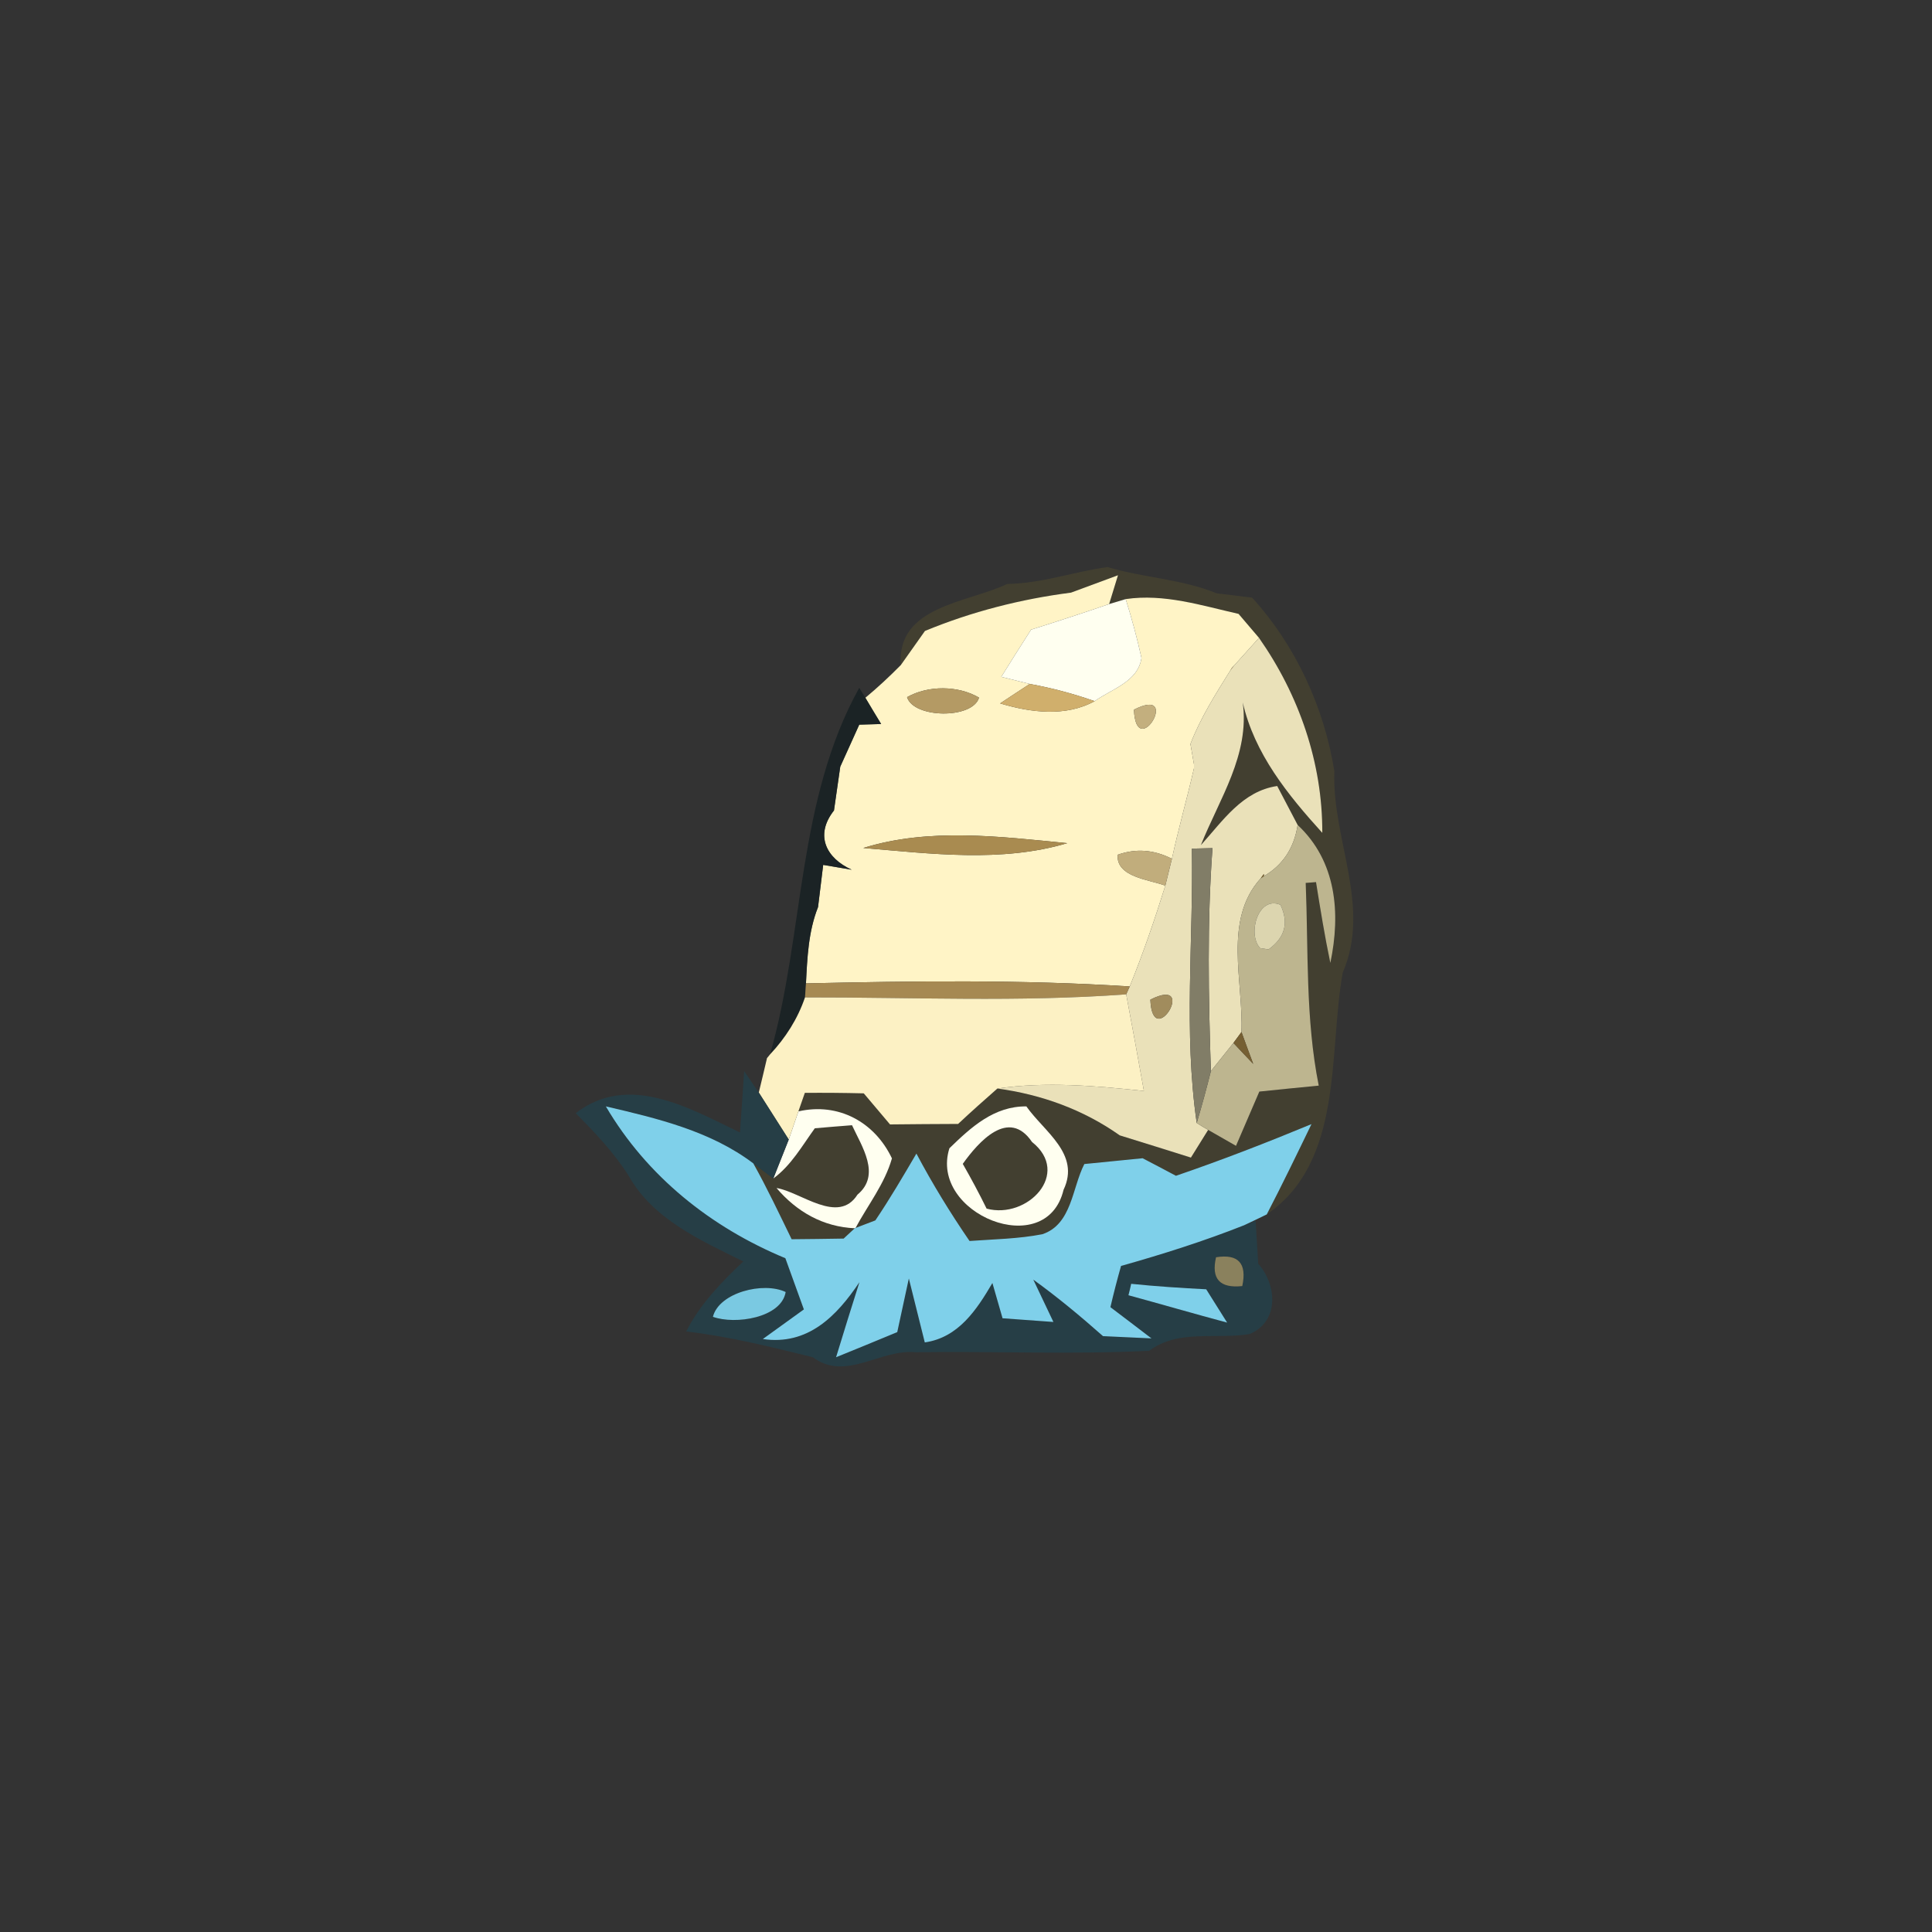 <?xml version="1.0" encoding="UTF-8" ?>
<!DOCTYPE svg PUBLIC "-//W3C//DTD SVG 1.1//EN" "http://www.w3.org/Graphics/SVG/1.1/DTD/svg11.dtd">
<svg width="120pt" height="120pt" viewBox="0 0 120 120" version="1.1" xmlns="http://www.w3.org/2000/svg">
<rect x="0" y="0" width="120" height="120" fill="#333333" stroke="none"/>
<g id="#423f30ff">
<path fill="#423f30" opacity="1.00" d=" M 62.56 36.27 C 64.69 36.24 66.70 35.51 68.79 35.22 C 71.01 35.89 73.40 35.96 75.56 36.85 C 76.11 36.92 77.22 37.05 77.77 37.12 C 80.48 40.10 82.25 43.95 82.88 47.91 C 82.72 52.12 85.19 56.28 83.40 60.41 C 82.50 65.42 83.48 72.14 78.68 75.43 C 79.64 73.58 80.55 71.70 81.46 69.82 C 78.68 70.97 75.88 72.06 73.04 73.03 C 72.52 72.75 71.49 72.21 70.97 71.94 C 69.76 72.06 68.55 72.18 67.35 72.30 C 66.59 73.77 66.58 76.05 64.74 76.66 C 63.25 76.95 61.72 76.97 60.22 77.08 C 59.02 75.33 57.91 73.52 56.92 71.65 C 56.10 73.05 55.28 74.45 54.37 75.80 L 53.14 76.27 C 53.91 74.84 54.95 73.53 55.40 71.95 C 54.33 69.69 52.07 68.46 49.59 69.03 L 49.99 67.88 C 51.21 67.87 52.43 67.88 53.65 67.91 C 54.06 68.39 54.87 69.35 55.28 69.84 C 56.69 69.82 58.10 69.82 59.51 69.81 C 60.31 69.06 61.13 68.33 61.95 67.61 C 64.68 67.98 67.29 68.92 69.55 70.52 C 71.02 70.98 72.50 71.43 73.97 71.90 C 74.24 71.47 74.77 70.61 75.04 70.18 C 75.47 70.43 76.34 70.92 76.77 71.17 C 77.26 70.04 77.74 68.92 78.22 67.80 C 79.45 67.67 80.68 67.55 81.91 67.43 C 81.08 63.28 81.27 59.04 81.10 54.84 L 81.74 54.79 C 82.01 56.47 82.28 58.15 82.63 59.81 C 83.28 56.72 83.01 53.49 80.60 51.24 C 80.28 50.63 79.65 49.43 79.33 48.82 C 77.16 49.14 75.95 50.99 74.59 52.49 C 75.74 49.61 77.63 46.89 77.19 43.63 C 77.91 46.81 79.99 49.37 82.13 51.73 C 82.15 47.38 80.68 43.16 78.20 39.62 C 77.89 39.25 77.25 38.50 76.93 38.13 C 74.63 37.61 72.31 36.86 69.92 37.21 L 68.89 37.52 C 69.03 37.07 69.30 36.18 69.44 35.73 C 68.71 36.00 67.25 36.54 66.52 36.81 C 63.41 37.21 60.35 37.99 57.45 39.19 C 57.07 39.72 56.33 40.78 55.95 41.31 C 55.68 37.62 60.11 37.45 62.56 36.27 M 58.97 71.32 C 57.68 75.38 64.99 78.37 66.06 73.90 C 67.12 71.67 64.86 70.30 63.75 68.72 C 61.74 68.70 60.32 70.01 58.97 71.32 Z" />
<path fill="#423f30" opacity="1.00" d=" M 50.61 70.08 C 51.19 70.03 52.35 69.93 52.92 69.89 C 53.52 71.20 54.74 72.97 53.26 74.20 C 52.06 76.09 49.72 74.02 48.23 73.79 C 49.49 75.27 51.12 76.20 53.09 76.29 L 52.40 76.93 C 51.33 76.95 50.25 76.96 49.17 76.97 C 48.40 75.39 47.65 73.80 46.79 72.26 L 48.03 73.20 C 49.14 72.39 49.82 71.17 50.61 70.08 Z" />
<path fill="#423f30" opacity="1.00" d=" M 59.80 72.29 C 60.77 70.93 62.65 68.79 64.10 70.93 C 66.56 72.89 63.81 75.75 61.28 75.07 C 60.82 74.13 60.32 73.20 59.80 72.29 Z" />
</g>
<g id="#fff4c6ff">
<path fill="#fff4c6" opacity="1.00" d=" M 66.52 36.81 C 67.25 36.54 68.71 36.00 69.44 35.73 C 69.30 36.18 69.03 37.07 68.89 37.52 C 67.28 38.07 65.66 38.60 64.04 39.11 C 63.42 40.08 62.80 41.06 62.19 42.04 C 62.63 42.15 63.52 42.37 63.96 42.48 C 63.50 42.78 62.58 43.38 62.12 43.69 C 64.01 44.26 66.19 44.54 67.99 43.55 C 69.04 42.80 70.68 42.35 70.90 40.87 C 70.63 39.64 70.30 38.42 69.92 37.21 C 72.31 36.86 74.63 37.61 76.93 38.13 C 77.25 38.50 77.89 39.25 78.20 39.62 C 77.82 40.05 77.05 40.89 76.67 41.32 L 76.52 41.48 L 76.40 41.67 C 75.49 43.13 74.56 44.60 73.94 46.21 C 74.00 46.53 74.11 47.16 74.16 47.47 L 74.16 47.72 C 73.73 49.60 73.20 51.45 72.79 53.34 C 71.67 52.77 70.55 52.69 69.42 53.09 C 69.32 54.49 71.39 54.63 72.38 55.01 C 71.72 57.12 71.00 59.22 70.17 61.27 C 63.47 60.84 56.76 60.93 50.06 61.08 C 50.14 59.48 50.21 57.85 50.81 56.34 C 50.89 55.69 51.05 54.38 51.13 53.72 C 51.57 53.80 52.46 53.94 52.90 54.02 C 51.33 53.31 50.58 51.89 51.80 50.34 C 51.93 49.43 52.06 48.53 52.19 47.62 C 52.48 46.97 53.08 45.66 53.37 45.01 C 53.71 45.00 54.39 44.98 54.73 44.97 C 54.48 44.56 53.99 43.75 53.75 43.34 C 54.52 42.70 55.25 42.02 55.95 41.31 C 56.33 40.78 57.07 39.72 57.45 39.19 C 60.35 37.99 63.41 37.21 66.52 36.81 M 56.34 43.30 C 56.74 44.62 60.41 44.68 60.81 43.33 C 59.51 42.57 57.65 42.56 56.34 43.30 M 70.43 44.08 C 70.58 47.39 73.43 42.55 70.43 44.08 M 53.62 52.67 C 57.81 53.02 62.19 53.59 66.29 52.37 C 62.10 51.96 57.71 51.40 53.62 52.67 Z" />
</g>
<g id="#fffff0ff">
<path fill="#fffff0" opacity="1.00" d=" M 64.04 39.11 C 65.66 38.60 67.28 38.07 68.89 37.52 L 69.92 37.21 C 70.30 38.42 70.63 39.64 70.90 40.87 C 70.68 42.35 69.04 42.80 67.99 43.55 C 66.68 43.09 65.33 42.73 63.96 42.48 C 63.52 42.37 62.63 42.15 62.19 42.04 C 62.80 41.06 63.42 40.08 64.04 39.11 Z" />
<path fill="#fffff0" opacity="1.00" d=" M 49.59 69.03 C 52.07 68.46 54.33 69.69 55.40 71.95 C 54.95 73.53 53.91 74.84 53.14 76.27 L 53.09 76.29 C 51.12 76.20 49.49 75.27 48.23 73.79 C 49.72 74.02 52.06 76.09 53.26 74.20 C 54.74 72.97 53.52 71.20 52.92 69.89 C 52.35 69.93 51.19 70.03 50.61 70.08 C 49.82 71.17 49.14 72.39 48.03 73.20 C 48.27 72.60 48.75 71.38 48.99 70.78 C 49.14 70.34 49.44 69.47 49.59 69.03 Z" />
<path fill="#fffff0" opacity="1.00" d=" M 58.97 71.32 C 60.32 70.01 61.74 68.70 63.75 68.72 C 64.86 70.30 67.12 71.67 66.06 73.90 C 64.99 78.37 57.68 75.38 58.97 71.32 M 59.80 72.29 C 60.32 73.20 60.82 74.13 61.28 75.07 C 63.81 75.75 66.56 72.89 64.10 70.93 C 62.65 68.79 60.77 70.93 59.80 72.29 Z" />
</g>
<g id="#eae1b9ff">
<path fill="#eae1b9" opacity="1.00" d=" M 76.67 41.32 C 77.05 40.89 77.82 40.05 78.20 39.62 C 80.68 43.16 82.15 47.38 82.13 51.73 C 79.99 49.37 77.91 46.81 77.19 43.63 C 77.63 46.89 75.74 49.61 74.59 52.49 C 75.95 50.99 77.16 49.14 79.33 48.82 C 79.65 49.43 80.28 50.63 80.60 51.24 C 80.38 52.68 79.67 53.74 78.50 54.42 L 78.50 54.28 C 78.45 54.35 78.35 54.49 78.30 54.56 C 75.96 57.15 77.24 60.95 77.11 64.10 L 76.61 64.78 C 76.26 65.22 75.56 66.09 75.21 66.53 C 75.06 61.91 74.97 57.29 75.31 52.68 L 74.03 52.71 C 74.13 58.39 73.51 64.10 74.33 69.75 C 74.50 69.86 74.86 70.08 75.04 70.18 C 74.77 70.61 74.24 71.47 73.97 71.90 C 72.50 71.43 71.02 70.98 69.55 70.52 C 67.29 68.92 64.68 67.98 61.95 67.61 C 64.97 67.17 68.03 67.44 71.05 67.76 C 70.69 65.75 70.33 63.76 69.95 61.76 L 70.17 61.27 C 71.00 59.22 71.72 57.12 72.38 55.01 C 72.48 54.59 72.69 53.76 72.79 53.34 C 73.20 51.45 73.73 49.60 74.16 47.72 C 74.16 47.66 74.16 47.53 74.16 47.47 C 74.11 47.16 74.00 46.53 73.94 46.21 C 74.56 44.60 75.49 43.13 76.40 41.67 L 76.52 41.50 L 76.67 41.32 M 71.45 62.09 C 71.59 65.39 74.46 60.57 71.45 62.09 Z" />
</g>
<g id="#95753bff">
<path fill="#95753b" opacity="1.00" d=" M 76.52 41.48 L 76.67 41.32 L 76.52 41.50 L 76.40 41.67 L 76.52 41.48 Z" />
</g>
<g id="#172123d5">
<path fill="#172123" opacity="0.84" d=" M 53.37 42.72 L 53.75 43.34 C 53.99 43.75 54.48 44.56 54.73 44.97 C 54.39 44.98 53.71 45.00 53.37 45.01 C 53.08 45.66 52.48 46.97 52.19 47.62 C 52.06 48.53 51.93 49.43 51.80 50.34 C 50.58 51.89 51.33 53.31 52.90 54.02 C 52.46 53.94 51.57 53.80 51.13 53.72 C 51.05 54.38 50.89 55.69 50.81 56.34 C 50.21 57.85 50.14 59.48 50.06 61.08 L 50.00 61.95 C 49.55 63.28 48.79 64.47 47.83 65.49 C 49.97 57.97 49.48 49.73 53.37 42.72 Z" />
</g>
<g id="#b49a64ff">
<path fill="#b49a64" opacity="1.00" d=" M 56.34 43.30 C 57.65 42.56 59.51 42.57 60.81 43.33 C 60.41 44.68 56.74 44.62 56.34 43.30 Z" />
</g>
<g id="#d0af6cff">
<path fill="#d0af6c" opacity="1.00" d=" M 62.12 43.69 C 62.58 43.38 63.50 42.78 63.96 42.48 C 65.33 42.73 66.68 43.09 67.99 43.55 C 66.19 44.54 64.01 44.26 62.12 43.69 Z" />
</g>
<g id="#c3af7eff">
<path fill="#c3af7e" opacity="1.00" d=" M 70.43 44.08 C 73.43 42.55 70.58 47.39 70.43 44.08 Z" />
</g>
<g id="#b8a97dff">
<path fill="#b8a97d" opacity="1.00" d=" M 74.16 47.47 C 74.16 47.53 74.16 47.66 74.16 47.72 L 74.16 47.47 Z" />
</g>
<g id="#a98b50ff">
<path fill="#a98b50" opacity="1.00" d=" M 53.62 52.67 C 57.71 51.40 62.10 51.96 66.29 52.37 C 62.19 53.59 57.81 53.02 53.62 52.67 Z" />
</g>
<g id="#bdb58fff">
<path fill="#bdb58f" opacity="1.00" d=" M 80.60 51.24 C 83.01 53.49 83.28 56.72 82.63 59.81 C 82.28 58.15 82.01 56.47 81.74 54.79 L 81.10 54.84 C 81.27 59.04 81.08 63.28 81.91 67.43 C 80.68 67.55 79.45 67.67 78.22 67.80 C 77.74 68.92 77.26 70.04 76.77 71.17 C 76.34 70.92 75.47 70.43 75.04 70.18 C 74.86 70.08 74.50 69.86 74.33 69.75 C 74.65 68.68 74.94 67.61 75.21 66.53 C 75.56 66.09 76.26 65.22 76.61 64.78 C 76.92 65.11 77.53 65.76 77.84 66.08 C 77.65 65.58 77.29 64.59 77.11 64.10 C 77.24 60.95 75.96 57.15 78.30 54.56 L 78.50 54.42 C 79.67 53.74 80.38 52.68 80.60 51.24 M 78.27 58.89 C 78.40 58.91 78.66 58.95 78.79 58.97 C 79.82 58.23 80.06 57.31 79.53 56.20 C 78.14 55.61 77.46 58.03 78.27 58.89 M 78.20 61.34 C 78.72 61.81 78.72 61.81 78.20 61.34 Z" />
</g>
<g id="#c1ad7cff">
<path fill="#c1ad7c" opacity="1.00" d=" M 69.42 53.09 C 70.55 52.69 71.67 52.77 72.79 53.34 C 72.69 53.76 72.48 54.59 72.38 55.01 C 71.39 54.63 69.32 54.49 69.42 53.09 Z" />
</g>
<g id="#817d67ff">
<path fill="#817d67" opacity="1.00" d=" M 74.03 52.71 L 75.31 52.68 C 74.97 57.29 75.06 61.91 75.21 66.53 C 74.94 67.61 74.65 68.68 74.33 69.75 C 73.51 64.10 74.13 58.39 74.03 52.71 Z" />
</g>
<g id="#826934ff">
<path fill="#826934" opacity="1.00" d=" M 78.30 54.56 C 78.35 54.49 78.45 54.35 78.50 54.28 L 78.50 54.42 L 78.30 54.56 Z" />
</g>
<g id="#dcd5afff">
<path fill="#dcd5af" opacity="1.00" d=" M 78.27 58.89 C 77.46 58.03 78.14 55.61 79.53 56.20 C 80.06 57.31 79.82 58.23 78.79 58.97 L 78.27 58.89 Z" />
</g>
<g id="#7d673aff">
<path fill="#7d673a" opacity="1.00" d=" M 78.27 58.89 L 78.79 58.97 C 78.66 58.95 78.40 58.91 78.27 58.89 Z" />
</g>
<g id="#a68952ff">
<path fill="#a68952" opacity="1.00" d=" M 50.06 61.08 C 56.76 60.93 63.47 60.84 70.17 61.27 L 69.95 61.76 C 63.31 62.25 56.65 61.94 50.00 61.95 L 50.06 61.08 Z" />
</g>
<g id="#786235ff">
<path fill="#786235" opacity="1.00" d=" M 78.20 61.34 C 78.72 61.81 78.72 61.81 78.20 61.34 Z" />
</g>
<g id="#fcf1c4ff">
<path fill="#fcf1c4" opacity="1.00" d=" M 50.00 61.95 C 56.65 61.94 63.31 62.25 69.95 61.76 C 70.33 63.76 70.69 65.75 71.05 67.76 C 68.03 67.44 64.97 67.17 61.95 67.61 C 61.13 68.33 60.31 69.06 59.51 69.81 C 58.10 69.82 56.69 69.82 55.28 69.84 C 54.87 69.35 54.06 68.39 53.65 67.91 C 52.43 67.88 51.21 67.87 49.99 67.88 L 49.59 69.03 C 49.44 69.47 49.14 70.34 48.99 70.78 C 48.37 69.80 47.75 68.83 47.13 67.86 C 47.26 67.32 47.52 66.25 47.64 65.72 L 47.83 65.49 C 48.79 64.47 49.55 63.28 50.00 61.95 Z" />
</g>
<g id="#a18c5dff">
<path fill="#a18c5d" opacity="1.00" d=" M 71.45 62.09 C 74.46 60.57 71.59 65.39 71.45 62.09 Z" />
</g>
<g id="#755f33ff">
<path fill="#755f33" opacity="1.00" d=" M 77.11 64.10 C 77.29 64.59 77.65 65.58 77.84 66.08 C 77.53 65.76 76.92 65.11 76.61 64.78 L 77.11 64.10 Z" />
</g>
<g id="#263e46fc">
<path fill="#263e46" opacity="1.00" d=" M 46.22 66.53 L 47.13 67.86 C 47.75 68.83 48.37 69.80 48.99 70.78 C 48.75 71.38 48.27 72.60 48.03 73.20 L 46.79 72.26 C 44.14 70.25 40.81 69.46 37.63 68.72 C 40.18 73.06 44.15 76.23 48.78 78.15 C 49.16 79.21 49.55 80.27 49.93 81.33 C 49.29 81.79 48.02 82.71 47.38 83.17 C 50.17 83.58 51.96 81.76 53.38 79.64 C 52.89 81.19 52.40 82.75 51.93 84.30 C 53.20 83.79 54.47 83.26 55.73 82.74 C 55.91 81.90 56.27 80.24 56.45 79.41 C 56.78 80.73 57.11 82.06 57.44 83.38 C 59.53 83.08 60.66 81.36 61.64 79.69 C 61.80 80.23 62.11 81.33 62.27 81.88 C 63.06 81.94 64.64 82.05 65.43 82.11 C 65.12 81.46 64.49 80.14 64.18 79.48 C 65.69 80.57 67.12 81.76 68.51 82.99 C 69.26 83.03 70.77 83.09 71.52 83.13 C 70.89 82.64 69.61 81.68 68.97 81.19 C 69.17 80.33 69.39 79.48 69.63 78.63 C 72.22 77.90 74.78 77.09 77.28 76.10 L 77.99 75.83 C 78.03 76.49 78.11 77.83 78.15 78.49 C 79.31 79.79 79.48 82.07 77.62 82.86 C 75.54 83.21 73.19 82.54 71.38 83.90 C 66.55 84.14 61.71 83.92 56.88 83.99 C 54.68 83.77 52.52 85.83 50.49 84.30 C 47.89 83.66 45.29 83.01 42.62 82.70 C 43.48 81.01 44.80 79.64 46.17 78.35 C 43.51 77.04 40.55 75.72 39.04 73.02 C 38.13 71.58 36.95 70.35 35.76 69.14 C 39.04 66.61 42.82 68.83 45.96 70.34 C 46.03 69.39 46.16 67.48 46.22 66.53 M 75.53 78.09 C 75.22 79.43 75.76 80.03 77.16 79.88 C 77.46 78.47 76.92 77.87 75.53 78.09 M 70.26 79.74 C 70.22 79.92 70.14 80.27 70.09 80.45 C 72.14 81.01 74.17 81.60 76.22 82.15 C 75.89 81.63 75.25 80.60 74.92 80.08 C 73.36 80.00 71.81 79.90 70.26 79.74 M 44.28 81.79 C 45.66 82.29 48.53 81.86 48.80 80.25 C 47.42 79.59 44.66 80.28 44.28 81.79 M 77.16 79.88 C 77.62 80.58 77.62 80.58 77.16 79.88 Z" />
</g>
<g id="#7fd0eaff">
<path fill="#7fd0ea" opacity="1.00" d=" M 37.63 68.72 C 40.81 69.46 44.14 70.25 46.79 72.26 C 47.65 73.80 48.40 75.39 49.17 76.97 C 50.25 76.96 51.33 76.95 52.40 76.93 L 53.09 76.29 L 53.14 76.27 L 54.37 75.80 C 55.28 74.45 56.10 73.05 56.92 71.65 C 57.91 73.52 59.02 75.33 60.22 77.08 C 61.72 76.97 63.25 76.95 64.74 76.66 C 66.58 76.05 66.59 73.77 67.35 72.30 C 68.55 72.18 69.76 72.06 70.97 71.94 C 71.49 72.21 72.52 72.75 73.04 73.03 C 75.88 72.06 78.68 70.97 81.46 69.82 C 80.55 71.70 79.64 73.58 78.68 75.43 C 78.33 75.60 77.63 75.94 77.28 76.10 C 74.78 77.09 72.22 77.90 69.63 78.63 C 69.39 79.48 69.17 80.33 68.97 81.19 C 69.61 81.68 70.89 82.64 71.52 83.13 C 70.77 83.09 69.26 83.03 68.51 82.99 C 67.12 81.76 65.69 80.57 64.18 79.48 C 64.49 80.14 65.12 81.46 65.43 82.11 C 64.64 82.05 63.06 81.94 62.27 81.88 C 62.11 81.33 61.80 80.23 61.64 79.69 C 60.66 81.36 59.53 83.08 57.44 83.38 C 57.11 82.06 56.78 80.73 56.45 79.41 C 56.27 80.24 55.91 81.90 55.73 82.74 C 54.47 83.26 53.20 83.79 51.93 84.30 C 52.40 82.75 52.89 81.19 53.38 79.64 C 51.96 81.76 50.17 83.58 47.38 83.17 C 48.02 82.71 49.29 81.79 49.93 81.33 C 49.55 80.27 49.16 79.21 48.78 78.15 C 44.15 76.23 40.18 73.06 37.63 68.72 Z" />
<path fill="#7fd0ea" opacity="1.00" d=" M 70.26 79.74 C 71.81 79.90 73.36 80.00 74.92 80.08 C 75.25 80.60 75.89 81.63 76.22 82.15 C 74.17 81.60 72.14 81.01 70.09 80.45 C 70.14 80.27 70.22 79.92 70.26 79.74 Z" />
</g>
<g id="#8a815dff">
<path fill="#8a815d" opacity="1.00" d=" M 75.53 78.09 C 76.92 77.87 77.46 78.47 77.16 79.88 C 75.76 80.03 75.22 79.43 75.53 78.09 Z" />
</g>
<g id="#7ac9e2ff">
<path fill="#7ac9e2" opacity="1.00" d=" M 44.28 81.79 C 44.66 80.28 47.42 79.59 48.80 80.25 C 48.53 81.86 45.66 82.29 44.28 81.79 Z" />
</g>
<g id="#7e7758ff">
<path fill="#7e7758" opacity="1.00" d=" M 77.16 79.88 C 77.62 80.58 77.62 80.58 77.16 79.88 Z" />
</g>
</svg>
